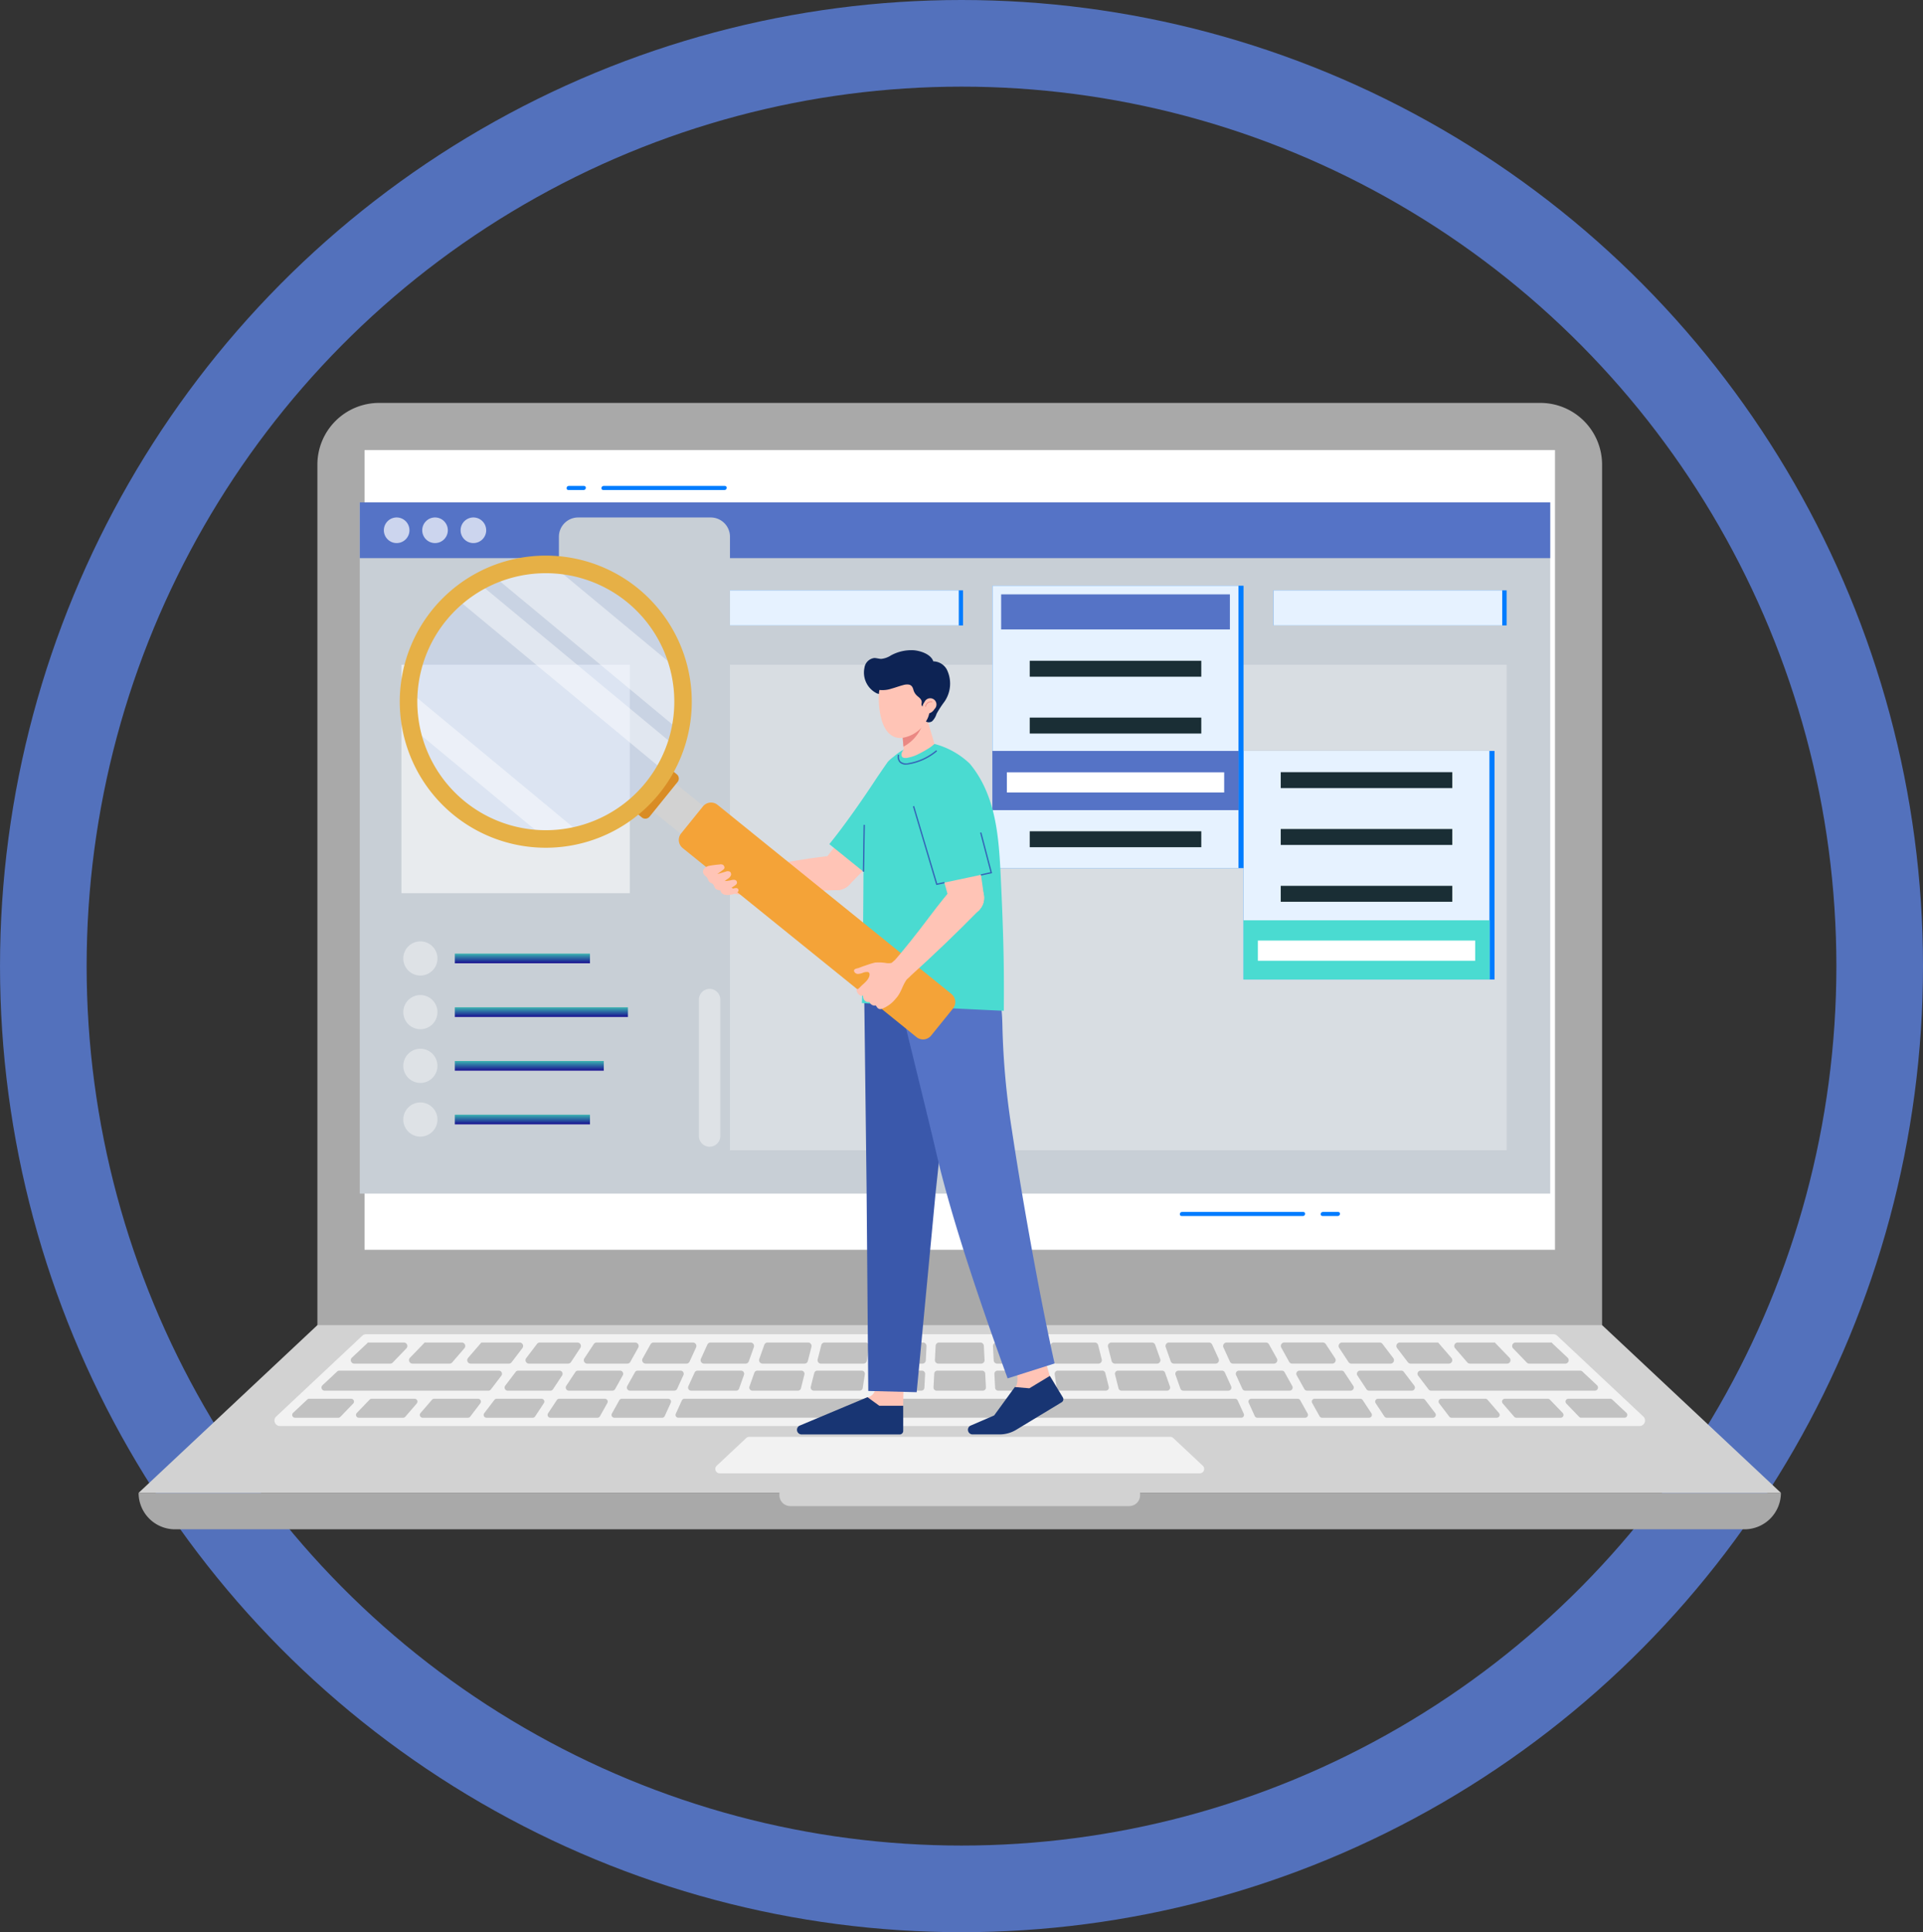 <svg xmlns="http://www.w3.org/2000/svg" xmlns:xlink="http://www.w3.org/1999/xlink" width="222" height="223" viewBox="0 0 222 223">
  <rect x="0" y="0" width="222" height="223" fill="#333333" stroke="none"/>
  <defs>
    <clipPath id="clip-path">
      <rect id="Rectángulo_365260" data-name="Rectángulo 365260" width="189.596" height="130" fill="none"/>
    </clipPath>
    <clipPath id="clip-path-3">
      <rect id="Rectángulo_365209" data-name="Rectángulo 365209" width="2.953" height="2.954" fill="none"/>
    </clipPath>
    <clipPath id="clip-path-6">
      <rect id="Rectángulo_365213" data-name="Rectángulo 365213" width="89.66" height="56.036" fill="none"/>
    </clipPath>
    <clipPath id="clip-path-7">
      <rect id="Rectángulo_365215" data-name="Rectángulo 365215" width="26.359" height="26.359" fill="none"/>
    </clipPath>
    <linearGradient id="linear-gradient" x1="0.5" x2="0.5" y2="1" gradientUnits="objectBoundingBox">
      <stop offset="0" stop-color="#3ab4b1"/>
      <stop offset="1" stop-color="#1a0f91"/>
    </linearGradient>
    <clipPath id="clip-path-9">
      <rect id="Rectángulo_365221" data-name="Rectángulo 365221" width="26.407" height="4.047" fill="none"/>
    </clipPath>
    <clipPath id="clip-path-11">
      <rect id="Rectángulo_365227" data-name="Rectángulo 365227" width="2.47" height="18.216" fill="none"/>
    </clipPath>
    <clipPath id="clip-path-12">
      <rect id="Rectángulo_365228" data-name="Rectángulo 365228" width="3.941" height="3.941" fill="none"/>
    </clipPath>
    <clipPath id="clip-path-16">
      <rect id="Rectángulo_365237" data-name="Rectángulo 365237" width="28.399" height="26.383" fill="none"/>
    </clipPath>
    <clipPath id="clip-path-17">
      <rect id="Rectángulo_365246" data-name="Rectángulo 365246" width="28.399" height="32.59" fill="none"/>
    </clipPath>
    <clipPath id="clip-path-18">
      <rect id="Rectángulo_365254" data-name="Rectángulo 365254" width="31.696" height="31.694" fill="none"/>
    </clipPath>
    <clipPath id="clip-path-19">
      <rect id="Rectángulo_365255" data-name="Rectángulo 365255" width="25.372" height="21.776" fill="none"/>
    </clipPath>
    <clipPath id="clip-path-20">
      <rect id="Rectángulo_365256" data-name="Rectángulo 365256" width="19.957" height="17.063" fill="none"/>
    </clipPath>
    <clipPath id="clip-path-21">
      <rect id="Rectángulo_365257" data-name="Rectángulo 365257" width="22.007" height="19.197" fill="none"/>
    </clipPath>
  </defs>
  <g id="Grupo_1033333" data-name="Grupo 1033333" transform="translate(-383 -2719.001)">
    <g id="Grupo_1031305" data-name="Grupo 1031305" transform="translate(392.518 2728.611)">
      <g id="Elipse_157" data-name="Elipse 157" transform="translate(0.483 0.39)" fill="none" stroke="#5371bc" stroke-linejoin="round" stroke-width="10">
        <ellipse cx="101" cy="101.5" rx="101" ry="101.5" stroke="none"/>
        <ellipse cx="101" cy="101.5" rx="106" ry="106.5" fill="none"/>
      </g>
    </g>
    <g id="Grupo_1031366" data-name="Grupo 1031366" transform="translate(399 2765.502)">
      <g id="Grupo_1031365" data-name="Grupo 1031365" clip-path="url(#clip-path)">
        <g id="Grupo_1031364" data-name="Grupo 1031364">
          <g id="Grupo_1031363" data-name="Grupo 1031363" clip-path="url(#clip-path)">
            <path id="Trazado_777870" data-name="Trazado 777870" d="M0,258.954a4.205,4.205,0,0,0,4.205,4.205H185.391a4.205,4.205,0,0,0,4.205-4.205Z" transform="translate(0 -133.159)" fill="#a9a9a9"/>
            <path id="Trazado_777871" data-name="Trazado 777871" d="M183.677,0H49.617A7.127,7.127,0,0,0,42.49,7.127V108.535H190.8V7.127A7.127,7.127,0,0,0,183.677,0" transform="translate(-21.849)" fill="#a9a9a9"/>
            <path id="Trazado_777872" data-name="Trazado 777872" d="M53.694,103.5V11.2h137.43v92.3Z" transform="translate(-27.61 -5.76)" fill="#fff"/>
            <path id="Trazado_777873" data-name="Trazado 777873" d="M189.6,238.458,168.955,219.1H20.641L0,238.458H73.981v.276a1.248,1.248,0,0,0,1.248,1.248h39.137a1.248,1.248,0,0,0,1.248-1.248v-.276Z" transform="translate(0 -112.663)" fill="#d2d2d2"/>
            <path id="Trazado_777874" data-name="Trazado 777874" d="M190.312,230.758l-9.942-9.326a.638.638,0,0,0-.436-.172H42.864a.637.637,0,0,0-.436.172l-9.942,9.326a.637.637,0,0,0,.436,1.1H189.875a.637.637,0,0,0,.436-1.1" transform="translate(-16.601 -113.776)" fill="#f2f2f2"/>
            <path id="Trazado_777875" data-name="Trazado 777875" d="M193.333,248.984l-3.406-3.195a.5.5,0,0,0-.345-.137H140.967a.5.5,0,0,0-.345.137l-3.406,3.195a.505.505,0,0,0,.346.874h55.425a.505.505,0,0,0,.346-.874" transform="translate(-70.477 -126.32)" fill="#f2f2f2"/>
            <path id="Trazado_777876" data-name="Trazado 777876" d="M192.493,236.784a.328.328,0,0,0-.3-.191H128.632a.328.328,0,0,0-.3.191l-.7,1.538a.327.327,0,0,0,.3.463H192.9a.327.327,0,0,0,.3-.463Z" transform="translate(-65.615 -121.661)" fill="#c1c1c1"/>
            <path id="Trazado_777877" data-name="Trazado 777877" d="M133.946,225.673h4.8a.4.4,0,0,0,.373-.263l.585-1.648a.4.4,0,0,0-.372-.528H134.7a.4.4,0,0,0-.36.231l-.752,1.648a.4.4,0,0,0,.359.56" transform="translate(-68.674 -114.791)" fill="#c1c1c1"/>
            <path id="Trazado_777878" data-name="Trazado 777878" d="M145.5,232.229h5.245a.363.363,0,0,0,.352-.274l.4-1.589a.363.363,0,0,0-.352-.453h-5.084a.363.363,0,0,0-.342.242l-.564,1.589a.364.364,0,0,0,.342.485" transform="translate(-74.633 -118.226)" fill="#c1c1c1"/>
            <path id="Trazado_777879" data-name="Trazado 777879" d="M131.338,230.126l-.726,1.589a.364.364,0,0,0,.331.515h5.185a.364.364,0,0,0,.343-.242l.564-1.589a.363.363,0,0,0-.343-.485h-5.023a.363.363,0,0,0-.331.212" transform="translate(-67.146 -118.226)" fill="#c1c1c1"/>
            <path id="Trazado_777880" data-name="Trazado 777880" d="M118.934,236.593h-5.355a.327.327,0,0,0-.286.168l-.859,1.538a.328.328,0,0,0,.286.488h5.512a.328.328,0,0,0,.3-.192l.7-1.537a.328.328,0,0,0-.3-.464" transform="translate(-57.794 -121.661)" fill="#c1c1c1"/>
            <path id="Trazado_777881" data-name="Trazado 777881" d="M121.838,232.016l.726-1.589a.364.364,0,0,0-.331-.515h-4.949a.363.363,0,0,0-.317.187l-.887,1.589a.364.364,0,0,0,.317.541h5.11a.364.364,0,0,0,.331-.213" transform="translate(-59.666 -118.226)" fill="#c1c1c1"/>
            <path id="Trazado_777882" data-name="Trazado 777882" d="M147.844,225.673H152.7a.4.4,0,0,0,.383-.3l.419-1.648a.4.4,0,0,0-.383-.493H148.43a.4.4,0,0,0-.373.263l-.585,1.648a.4.4,0,0,0,.373.528" transform="translate(-75.821 -114.791)" fill="#c1c1c1"/>
            <path id="Trazado_777883" data-name="Trazado 777883" d="M174.669,232.229h5.317a.363.363,0,0,0,.363-.345l.081-1.589a.363.363,0,0,0-.363-.382h-5.156a.364.364,0,0,0-.359.309l-.242,1.589a.364.364,0,0,0,.359.418" transform="translate(-89.631 -118.226)" fill="#c1c1c1"/>
            <path id="Trazado_777884" data-name="Trazado 777884" d="M175.69,225.673h4.933a.4.4,0,0,0,.395-.376l.084-1.648a.4.4,0,0,0-.395-.415h-4.765a.4.4,0,0,0-.391.336l-.251,1.648a.4.4,0,0,0,.391.455" transform="translate(-90.14 -114.791)" fill="#c1c1c1"/>
            <path id="Trazado_777885" data-name="Trazado 777885" d="M160.077,232.229h5.29a.364.364,0,0,0,.359-.309l.242-1.589a.364.364,0,0,0-.359-.418H160.48a.363.363,0,0,0-.352.274l-.4,1.589a.364.364,0,0,0,.352.453" transform="translate(-82.128 -118.226)" fill="#c1c1c1"/>
            <path id="Trazado_777886" data-name="Trazado 777886" d="M161.758,225.673h4.9a.4.4,0,0,0,.391-.336l.251-1.648a.4.4,0,0,0-.391-.455h-4.737a.4.4,0,0,0-.383.3l-.418,1.648a.4.4,0,0,0,.383.493" transform="translate(-82.976 -114.791)" fill="#c1c1c1"/>
            <path id="Trazado_777887" data-name="Trazado 777887" d="M103.809,236.593H98.538a.327.327,0,0,0-.273.147l-1.015,1.538a.328.328,0,0,0,.273.509h5.428a.328.328,0,0,0,.286-.168l.859-1.538a.328.328,0,0,0-.286-.487" transform="translate(-49.98 -121.661)" fill="#c1c1c1"/>
            <path id="Trazado_777888" data-name="Trazado 777888" d="M120.063,225.673h4.719a.4.4,0,0,0,.359-.231l.753-1.648a.4.4,0,0,0-.359-.56h-4.552a.4.4,0,0,0-.345.2l-.92,1.648a.4.4,0,0,0,.345.588" transform="translate(-61.535 -114.791)" fill="#c1c1c1"/>
            <path id="Trazado_777889" data-name="Trazado 777889" d="M106.193,225.673h4.628a.4.4,0,0,0,.345-.2l.92-1.648a.4.4,0,0,0-.345-.588h-4.46a.4.4,0,0,0-.33.178l-1.087,1.648a.4.4,0,0,0,.33.613" transform="translate(-54.403 -114.791)" fill="#c1c1c1"/>
            <path id="Trazado_777890" data-name="Trazado 777890" d="M50.812,225.673h4.16a.4.4,0,0,0,.285-.121l1.589-1.648a.4.4,0,0,0-.285-.67H52.328l.039.042-1.827,1.713a.4.4,0,0,0,.271.683" transform="translate(-25.925 -114.791)" fill="#c1c1c1"/>
            <path id="Trazado_777891" data-name="Trazado 777891" d="M78.486,225.673H82.9a.4.4,0,0,0,.315-.156l1.254-1.648a.4.4,0,0,0-.314-.635H79.725l-1.539,1.783a.4.4,0,0,0,.3.654" transform="translate(-40.155 -114.791)" fill="#c1c1c1"/>
            <path id="Trazado_777892" data-name="Trazado 777892" d="M64.645,225.673h4.29a.4.4,0,0,0,.3-.137l1.422-1.648a.4.4,0,0,0-.3-.654H66.02l.024.023L64.36,225a.4.4,0,0,0,.285.67" transform="translate(-33.038 -114.791)" fill="#c1c1c1"/>
            <path id="Trazado_777893" data-name="Trazado 777893" d="M102.913,229.913a.364.364,0,0,0-.3.163l-1.048,1.589a.364.364,0,0,0,.3.564h5.023a.364.364,0,0,0,.317-.186l.887-1.589a.364.364,0,0,0-.318-.541Z" transform="translate(-52.193 -118.226)" fill="#c1c1c1"/>
            <path id="Trazado_777894" data-name="Trazado 777894" d="M43.307,236.593H38.469a.326.326,0,0,0-.224.089l-1.639,1.537a.328.328,0,0,0,.224.567h4.994a.327.327,0,0,0,.236-.1l1.483-1.537a.328.328,0,0,0-.236-.555" transform="translate(-18.77 -121.661)" fill="#c1c1c1"/>
            <path id="Trazado_777895" data-name="Trazado 777895" d="M58.433,236.593H53.475a.329.329,0,0,0-.236.1l-1.483,1.538a.328.328,0,0,0,.236.555h5.114a.328.328,0,0,0,.248-.114l1.327-1.538a.328.328,0,0,0-.248-.542" transform="translate(-26.566 -121.661)" fill="#c1c1c1"/>
            <path id="Trazado_777896" data-name="Trazado 777896" d="M73.56,236.593H68.488a.326.326,0,0,0-.248.114l-1.327,1.537a.328.328,0,0,0,.248.542h5.227a.33.33,0,0,0,.261-.129l1.171-1.538a.328.328,0,0,0-.261-.526" transform="translate(-34.367 -121.661)" fill="#c1c1c1"/>
            <path id="Trazado_777897" data-name="Trazado 777897" d="M88.552,229.913a.364.364,0,0,0-.29.143l-1.21,1.589a.364.364,0,0,0,.29.584h4.924a.363.363,0,0,0,.3-.163l1.049-1.589a.364.364,0,0,0-.3-.564Z" transform="translate(-44.726 -118.226)" fill="#c1c1c1"/>
            <path id="Trazado_777898" data-name="Trazado 777898" d="M88.685,236.593H83.508a.328.328,0,0,0-.261.129l-1.171,1.537a.328.328,0,0,0,.261.527H87.67a.328.328,0,0,0,.273-.147l1.015-1.538a.328.328,0,0,0-.273-.508" transform="translate(-42.171 -121.661)" fill="#c1c1c1"/>
            <path id="Trazado_777899" data-name="Trazado 777899" d="M92.334,225.673h4.526a.4.4,0,0,0,.33-.178l1.087-1.648a.4.4,0,0,0-.33-.613H93.589a.4.4,0,0,0-.315.156l-1.255,1.648a.4.4,0,0,0,.315.635" transform="translate(-47.276 -114.791)" fill="#c1c1c1"/>
            <path id="Trazado_777900" data-name="Trazado 777900" d="M43.83,232.229h18.9a.364.364,0,0,0,.29-.143l1.21-1.588a.364.364,0,0,0-.29-.584H45.524a.362.362,0,0,0-.249.1L43.582,231.6a.363.363,0,0,0,.249.629" transform="translate(-22.351 -118.226)" fill="#c1c1c1"/>
            <path id="Trazado_777901" data-name="Trazado 777901" d="M189.64,225.673h4.942a.4.4,0,0,0,.395-.415l-.084-1.648a.4.4,0,0,0-.395-.376h-4.775a.4.4,0,0,0-.395.376l-.084,1.648a.4.4,0,0,0,.395.415" transform="translate(-97.314 -114.791)" fill="#c1c1c1"/>
            <path id="Trazado_777902" data-name="Trazado 777902" d="M189.279,232.229H194.6a.364.364,0,0,0,.363-.382l-.081-1.588a.363.363,0,0,0-.363-.345H189.36a.363.363,0,0,0-.363.345l-.081,1.588a.364.364,0,0,0,.363.382" transform="translate(-97.144 -118.226)" fill="#c1c1c1"/>
            <path id="Trazado_777903" data-name="Trazado 777903" d="M244.642,225.41a.4.4,0,0,0,.373.263h4.8a.4.4,0,0,0,.359-.56l-.752-1.648a.4.4,0,0,0-.359-.231h-4.629a.4.4,0,0,0-.373.528Z" transform="translate(-125.487 -114.792)" fill="#c1c1c1"/>
            <path id="Trazado_777904" data-name="Trazado 777904" d="M232.04,230.366l.4,1.589a.364.364,0,0,0,.353.274h5.245a.364.364,0,0,0,.342-.486l-.564-1.589a.364.364,0,0,0-.342-.242h-5.084a.364.364,0,0,0-.352.453" transform="translate(-119.314 -118.226)" fill="#c1c1c1"/>
            <path id="Trazado_777905" data-name="Trazado 777905" d="M246.4,230.4l.564,1.589a.363.363,0,0,0,.342.242h5.185a.363.363,0,0,0,.33-.514l-.725-1.589a.364.364,0,0,0-.331-.213h-5.024a.364.364,0,0,0-.342.485" transform="translate(-126.693 -118.226)" fill="#c1c1c1"/>
            <path id="Trazado_777906" data-name="Trazado 777906" d="M269.727,236.761a.328.328,0,0,0-.286-.168h-5.355a.328.328,0,0,0-.3.464l.7,1.538a.328.328,0,0,0,.3.191H270.3a.328.328,0,0,0,.286-.488Z" transform="translate(-135.629 -121.661)" fill="#c1c1c1"/>
            <path id="Trazado_777907" data-name="Trazado 777907" d="M267.265,231.688l-.887-1.589a.362.362,0,0,0-.317-.187h-4.95a.364.364,0,0,0-.331.515l.726,1.589a.364.364,0,0,0,.331.212h5.11a.363.363,0,0,0,.318-.541" transform="translate(-134.081 -118.226)" fill="#c1c1c1"/>
            <path id="Trazado_777908" data-name="Trazado 777908" d="M230.782,225.374a.4.4,0,0,0,.383.3h4.859a.4.4,0,0,0,.372-.528l-.585-1.648a.4.4,0,0,0-.373-.263h-4.691a.4.4,0,0,0-.383.493Z" transform="translate(-118.451 -114.791)" fill="#c1c1c1"/>
            <path id="Trazado_777909" data-name="Trazado 777909" d="M203.742,229.913a.364.364,0,0,0-.363.382l.081,1.589a.363.363,0,0,0,.363.345h5.317a.364.364,0,0,0,.359-.418l-.242-1.589a.364.364,0,0,0-.359-.309Z" transform="translate(-104.581 -118.226)" fill="#c1c1c1"/>
            <path id="Trazado_777910" data-name="Trazado 777910" d="M203.522,225.673h4.933a.4.4,0,0,0,.391-.455l-.251-1.648a.4.4,0,0,0-.391-.336h-4.766a.4.4,0,0,0-.395.415l.084,1.648a.4.4,0,0,0,.395.376" transform="translate(-104.409 -114.791)" fill="#c1c1c1"/>
            <path id="Trazado_777911" data-name="Trazado 777911" d="M217.7,230.331l.242,1.589a.364.364,0,0,0,.359.309h5.29a.364.364,0,0,0,.352-.453l-.4-1.589a.363.363,0,0,0-.353-.274h-5.128a.364.364,0,0,0-.359.418" transform="translate(-111.943 -118.226)" fill="#c1c1c1"/>
            <path id="Trazado_777912" data-name="Trazado 777912" d="M217.335,225.673h4.9a.4.4,0,0,0,.383-.493l-.418-1.648a.4.4,0,0,0-.383-.3h-4.737a.4.4,0,0,0-.391.455l.251,1.648a.4.4,0,0,0,.391.336" transform="translate(-111.426 -114.791)" fill="#c1c1c1"/>
            <path id="Trazado_777913" data-name="Trazado 777913" d="M284.678,236.74a.328.328,0,0,0-.273-.147h-5.271a.328.328,0,0,0-.286.487l.858,1.538a.328.328,0,0,0,.286.168h5.428a.328.328,0,0,0,.273-.509Z" transform="translate(-143.367 -121.661)" fill="#c1c1c1"/>
            <path id="Trazado_777914" data-name="Trazado 777914" d="M258.521,225.441a.4.4,0,0,0,.359.231H263.6a.4.4,0,0,0,.345-.588l-.92-1.648a.4.4,0,0,0-.345-.2h-4.552a.4.4,0,0,0-.359.56Z" transform="translate(-132.531 -114.791)" fill="#c1c1c1"/>
            <path id="Trazado_777915" data-name="Trazado 777915" d="M272.414,225.47a.4.4,0,0,0,.345.2h4.628a.4.4,0,0,0,.33-.613l-1.087-1.648a.4.4,0,0,0-.33-.178h-4.46a.4.4,0,0,0-.345.588Z" transform="translate(-139.582 -114.791)" fill="#c1c1c1"/>
            <path id="Trazado_777916" data-name="Trazado 777916" d="M328.11,225.552a.4.4,0,0,0,.285.121h4.16a.4.4,0,0,0,.271-.683L331,223.276l.039-.042h-4.233a.4.4,0,0,0-.285.67Z" transform="translate(-167.846 -114.791)" fill="#c1c1c1"/>
            <path id="Trazado_777917" data-name="Trazado 777917" d="M300.242,225.517a.4.4,0,0,0,.315.156h4.412a.4.4,0,0,0,.3-.654l-1.539-1.783H299.3a.4.4,0,0,0-.315.635Z" transform="translate(-153.704 -114.791)" fill="#c1c1c1"/>
            <path id="Trazado_777918" data-name="Trazado 777918" d="M314.172,225.536a.4.4,0,0,0,.3.137h4.29a.4.4,0,0,0,.285-.67l-1.684-1.745.024-.023H313.05a.4.4,0,0,0-.3.654Z" transform="translate(-160.773 -114.791)" fill="#c1c1c1"/>
            <path id="Trazado_777919" data-name="Trazado 777919" d="M280.352,229.913h-4.861a.364.364,0,0,0-.318.541l.887,1.589a.364.364,0,0,0,.317.186H281.4a.364.364,0,0,0,.3-.564l-1.048-1.589a.364.364,0,0,0-.3-.163" transform="translate(-141.476 -118.226)" fill="#c1c1c1"/>
            <path id="Trazado_777920" data-name="Trazado 777920" d="M346.135,238.219l-1.639-1.537a.326.326,0,0,0-.224-.089h-4.838a.328.328,0,0,0-.236.555l1.483,1.537a.329.329,0,0,0,.236.1h4.994a.328.328,0,0,0,.224-.567" transform="translate(-174.375 -121.661)" fill="#c1c1c1"/>
            <path id="Trazado_777921" data-name="Trazado 777921" d="M329.539,236.693a.327.327,0,0,0-.236-.1h-4.958a.328.328,0,0,0-.248.542l1.327,1.537a.326.326,0,0,0,.248.114h5.114a.328.328,0,0,0,.236-.555Z" transform="translate(-166.616 -121.661)" fill="#c1c1c1"/>
            <path id="Trazado_777922" data-name="Trazado 777922" d="M314.585,236.707a.328.328,0,0,0-.248-.114h-5.071a.328.328,0,0,0-.261.526l1.171,1.538a.329.329,0,0,0,.261.129h5.227a.328.328,0,0,0,.248-.542Z" transform="translate(-158.862 -121.661)" fill="#c1c1c1"/>
            <path id="Trazado_777923" data-name="Trazado 777923" d="M294.647,229.913h-4.763a.364.364,0,0,0-.3.564l1.049,1.589a.363.363,0,0,0,.3.163h4.924a.364.364,0,0,0,.29-.584l-1.21-1.589a.362.362,0,0,0-.289-.143" transform="translate(-148.877 -118.226)" fill="#c1c1c1"/>
            <path id="Trazado_777924" data-name="Trazado 777924" d="M299.631,236.722a.327.327,0,0,0-.261-.129h-5.176a.328.328,0,0,0-.273.508l1.015,1.538a.328.328,0,0,0,.274.147h5.333a.328.328,0,0,0,.26-.527Z" transform="translate(-151.112 -121.661)" fill="#c1c1c1"/>
            <path id="Trazado_777925" data-name="Trazado 777925" d="M286.322,225.495a.4.4,0,0,0,.33.178h4.526a.4.4,0,0,0,.314-.635l-1.255-1.648a.4.4,0,0,0-.314-.156h-4.358a.4.4,0,0,0-.33.613Z" transform="translate(-146.64 -114.791)" fill="#c1c1c1"/>
            <path id="Trazado_777926" data-name="Trazado 777926" d="M315.982,229.913H304.29a.364.364,0,0,0-.289.584l1.21,1.588a.363.363,0,0,0,.289.143h18.9a.364.364,0,0,0,.249-.629l-1.693-1.588a.362.362,0,0,0-.249-.1h-6.727Z" transform="translate(-156.285 -118.226)" fill="#c1c1c1"/>
            <rect id="Rectángulo_365208" data-name="Rectángulo 365208" width="137.43" height="79.777" transform="translate(25.534 11.482)" fill="#c8cfd6"/>
            <path id="Trazado_777927" data-name="Trazado 777927" d="M52.562,23.636V30.07H75.551V27.6a2.223,2.223,0,0,1,2.223-2.223h15.3A2.223,2.223,0,0,1,95.3,27.6V30.07h94.69V23.636Z" transform="translate(-27.028 -12.154)" fill="#5573c6"/>
            <g id="Grupo_1031308" data-name="Grupo 1031308" transform="translate(28.315 13.222)" opacity="0.7">
              <g id="Grupo_1031307" data-name="Grupo 1031307">
                <g id="Grupo_1031306" data-name="Grupo 1031306" clip-path="url(#clip-path-3)">
                  <path id="Trazado_777928" data-name="Trazado 777928" d="M61.24,28.695a1.477,1.477,0,1,1-1.477-1.477,1.477,1.477,0,0,1,1.477,1.477" transform="translate(-58.286 -27.218)" fill="#fff"/>
                </g>
              </g>
            </g>
            <g id="Grupo_1031311" data-name="Grupo 1031311" transform="translate(32.745 13.222)" opacity="0.7">
              <g id="Grupo_1031310" data-name="Grupo 1031310">
                <g id="Grupo_1031309" data-name="Grupo 1031309" clip-path="url(#clip-path-3)">
                  <path id="Trazado_777929" data-name="Trazado 777929" d="M70.36,28.695a1.477,1.477,0,1,1-1.477-1.477,1.477,1.477,0,0,1,1.477,1.477" transform="translate(-67.406 -27.218)" fill="#fff"/>
                </g>
              </g>
            </g>
            <g id="Grupo_1031314" data-name="Grupo 1031314" transform="translate(37.175 13.222)" opacity="0.7">
              <g id="Grupo_1031313" data-name="Grupo 1031313">
                <g id="Grupo_1031312" data-name="Grupo 1031312" clip-path="url(#clip-path-3)">
                  <path id="Trazado_777930" data-name="Trazado 777930" d="M79.479,28.695A1.477,1.477,0,1,1,78,27.218a1.477,1.477,0,0,1,1.477,1.477" transform="translate(-76.525 -27.218)" fill="#fff"/>
                </g>
              </g>
            </g>
            <g id="Grupo_1031317" data-name="Grupo 1031317" transform="translate(68.269 30.218)" opacity="0.3">
              <g id="Grupo_1031316" data-name="Grupo 1031316">
                <g id="Grupo_1031315" data-name="Grupo 1031315" clip-path="url(#clip-path-6)">
                  <rect id="Rectángulo_365212" data-name="Rectángulo 365212" width="89.66" height="56.036" fill="#fff"/>
                </g>
              </g>
            </g>
            <g id="Grupo_1031320" data-name="Grupo 1031320" transform="translate(30.346 30.218)" opacity="0.3">
              <g id="Grupo_1031319" data-name="Grupo 1031319">
                <g id="Grupo_1031318" data-name="Grupo 1031318" clip-path="url(#clip-path-7)">
                  <rect id="Rectángulo_365214" data-name="Rectángulo 365214" width="26.359" height="26.359" transform="translate(0)" fill="#fff"/>
                </g>
              </g>
            </g>
            <g id="Grupo_1031323" data-name="Grupo 1031323" transform="translate(30.346 30.218)" opacity="0.4">
              <g id="Grupo_1031322" data-name="Grupo 1031322">
                <g id="Grupo_1031321" data-name="Grupo 1031321" clip-path="url(#clip-path-7)">
                  <rect id="Rectángulo_365216" data-name="Rectángulo 365216" width="26.359" height="26.359" transform="translate(0)" fill="#fff"/>
                </g>
              </g>
            </g>
            <rect id="Rectángulo_365218" data-name="Rectángulo 365218" width="15.601" height="1.113" transform="translate(36.507 63.559)" fill="url(#linear-gradient)"/>
            <rect id="Rectángulo_365219" data-name="Rectángulo 365219" width="26.407" height="4.047" transform="translate(131.018 21.635)" fill="#007cff"/>
            <g id="Grupo_1031326" data-name="Grupo 1031326" transform="translate(131.018 21.635)" opacity="0.9">
              <g id="Grupo_1031325" data-name="Grupo 1031325">
                <g id="Grupo_1031324" data-name="Grupo 1031324" clip-path="url(#clip-path-9)">
                  <rect id="Rectángulo_365220" data-name="Rectángulo 365220" width="26.407" height="4.047" fill="#fff"/>
                </g>
              </g>
            </g>
            <rect id="Rectángulo_365222" data-name="Rectángulo 365222" width="0.504" height="4.047" transform="translate(157.425 21.635)" fill="#007cff"/>
            <rect id="Rectángulo_365223" data-name="Rectángulo 365223" width="0.504" height="4.047" transform="translate(94.675 21.635)" fill="#007cff"/>
            <rect id="Rectángulo_365224" data-name="Rectángulo 365224" width="26.407" height="4.047" transform="translate(68.269 21.635)" fill="#007cff"/>
            <g id="Grupo_1031329" data-name="Grupo 1031329" transform="translate(68.269 21.635)" opacity="0.9">
              <g id="Grupo_1031328" data-name="Grupo 1031328">
                <g id="Grupo_1031327" data-name="Grupo 1031327" clip-path="url(#clip-path-9)">
                  <rect id="Rectángulo_365225" data-name="Rectángulo 365225" width="26.407" height="4.047" fill="#fff"/>
                </g>
              </g>
            </g>
            <g id="Grupo_1031332" data-name="Grupo 1031332" transform="translate(64.691 67.631)" opacity="0.4">
              <g id="Grupo_1031331" data-name="Grupo 1031331">
                <g id="Grupo_1031330" data-name="Grupo 1031330" clip-path="url(#clip-path-11)">
                  <path id="Trazado_777931" data-name="Trazado 777931" d="M134.4,157.437h0a1.235,1.235,0,0,1-1.235-1.235V140.456a1.235,1.235,0,0,1,2.47,0V156.2a1.235,1.235,0,0,1-1.235,1.235" transform="translate(-133.17 -139.221)" fill="#fff"/>
                </g>
              </g>
            </g>
            <g id="Grupo_1031335" data-name="Grupo 1031335" transform="translate(30.56 62.145)" opacity="0.4">
              <g id="Grupo_1031334" data-name="Grupo 1031334">
                <g id="Grupo_1031333" data-name="Grupo 1031333" clip-path="url(#clip-path-12)">
                  <path id="Trazado_777932" data-name="Trazado 777932" d="M66.85,129.9a1.971,1.971,0,1,1-1.971-1.971A1.971,1.971,0,0,1,66.85,129.9" transform="translate(-62.909 -127.928)" fill="#fff"/>
                </g>
              </g>
            </g>
            <rect id="Rectángulo_365229" data-name="Rectángulo 365229" width="19.984" height="1.113" transform="translate(36.507 69.756)" fill="url(#linear-gradient)"/>
            <g id="Grupo_1031338" data-name="Grupo 1031338" transform="translate(30.56 68.342)" opacity="0.4">
              <g id="Grupo_1031337" data-name="Grupo 1031337">
                <g id="Grupo_1031336" data-name="Grupo 1031336" clip-path="url(#clip-path-12)">
                  <path id="Trazado_777933" data-name="Trazado 777933" d="M66.85,142.656a1.971,1.971,0,1,1-1.971-1.971,1.971,1.971,0,0,1,1.971,1.971" transform="translate(-62.909 -140.686)" fill="#fff"/>
                </g>
              </g>
            </g>
            <rect id="Rectángulo_365231" data-name="Rectángulo 365231" width="17.195" height="1.113" transform="translate(36.507 75.953)" fill="url(#linear-gradient)"/>
            <g id="Grupo_1031341" data-name="Grupo 1031341" transform="translate(30.56 74.539)" opacity="0.4">
              <g id="Grupo_1031340" data-name="Grupo 1031340">
                <g id="Grupo_1031339" data-name="Grupo 1031339" clip-path="url(#clip-path-12)">
                  <path id="Trazado_777934" data-name="Trazado 777934" d="M66.85,155.413a1.971,1.971,0,1,1-1.971-1.971,1.971,1.971,0,0,1,1.971,1.971" transform="translate(-62.909 -153.442)" fill="#fff"/>
                </g>
              </g>
            </g>
            <rect id="Rectángulo_365233" data-name="Rectángulo 365233" width="15.601" height="1.113" transform="translate(36.507 82.15)" fill="url(#linear-gradient)"/>
            <g id="Grupo_1031344" data-name="Grupo 1031344" transform="translate(30.56 80.737)" opacity="0.4">
              <g id="Grupo_1031343" data-name="Grupo 1031343">
                <g id="Grupo_1031342" data-name="Grupo 1031342" clip-path="url(#clip-path-12)">
                  <path id="Trazado_777935" data-name="Trazado 777935" d="M66.85,168.171a1.971,1.971,0,1,1-1.971-1.971,1.971,1.971,0,0,1,1.971,1.971" transform="translate(-62.909 -166.2)" fill="#fff"/>
                </g>
              </g>
            </g>
            <path id="Trazado_777936" data-name="Trazado 777936" d="M247.653,192.681H261.66c.3,0,.344-.471.041-.471H247.694c-.3,0-.345.471-.041.471" transform="translate(-127.241 -98.838)" fill="#007cff"/>
            <path id="Trazado_777937" data-name="Trazado 777937" d="M281.129,192.681H282.9c.3,0,.345-.471.041-.471H281.17c-.3,0-.345.471-.041.471" transform="translate(-144.455 -98.838)" fill="#007cff"/>
            <path id="Trazado_777938" data-name="Trazado 777938" d="M124.247,19.724H110.24c-.3,0-.344.471-.041.471h14.007c.3,0,.345-.471.041-.471" transform="translate(-56.56 -10.142)" fill="#007cff"/>
            <path id="Trazado_777939" data-name="Trazado 777939" d="M103.726,19.724h-1.769c-.3,0-.345.471-.041.471h1.769c.3,0,.345-.471.041-.471" transform="translate(-52.3 -10.142)" fill="#007cff"/>
            <rect id="Rectángulo_365235" data-name="Rectángulo 365235" width="28.399" height="26.383" transform="translate(127.558 40.165)" fill="#007cff"/>
            <g id="Grupo_1031347" data-name="Grupo 1031347" transform="translate(127.558 40.165)" opacity="0.9">
              <g id="Grupo_1031346" data-name="Grupo 1031346">
                <g id="Grupo_1031345" data-name="Grupo 1031345" clip-path="url(#clip-path-16)">
                  <rect id="Rectángulo_365236" data-name="Rectángulo 365236" width="28.399" height="26.383" fill="#fff"/>
                </g>
              </g>
            </g>
            <rect id="Rectángulo_365238" data-name="Rectángulo 365238" width="0.578" height="26.383" transform="translate(155.957 40.165)" fill="#007cff"/>
            <rect id="Rectángulo_365239" data-name="Rectángulo 365239" width="28.417" height="6.834" transform="translate(127.549 59.714)" fill="#4adbd1"/>
            <rect id="Rectángulo_365240" data-name="Rectángulo 365240" width="19.805" height="1.84" transform="translate(131.855 42.617)" fill="#1a2e35"/>
            <rect id="Rectángulo_365241" data-name="Rectángulo 365241" width="19.805" height="1.84" transform="translate(131.855 49.177)" fill="#1a2e35"/>
            <rect id="Rectángulo_365242" data-name="Rectángulo 365242" width="19.805" height="1.84" transform="translate(131.855 55.736)" fill="#1a2e35"/>
            <rect id="Rectángulo_365243" data-name="Rectángulo 365243" width="25.087" height="2.331" transform="translate(129.214 62.051)" fill="#fff"/>
            <rect id="Rectángulo_365244" data-name="Rectángulo 365244" width="28.399" height="32.59" transform="translate(98.58 21.1)" fill="#007cff"/>
            <g id="Grupo_1031350" data-name="Grupo 1031350" transform="translate(98.581 21.1)" opacity="0.9">
              <g id="Grupo_1031349" data-name="Grupo 1031349">
                <g id="Grupo_1031348" data-name="Grupo 1031348" clip-path="url(#clip-path-17)">
                  <rect id="Rectángulo_365245" data-name="Rectángulo 365245" width="28.399" height="32.59" transform="translate(0 0)" fill="#fff"/>
                </g>
              </g>
            </g>
            <rect id="Rectángulo_365247" data-name="Rectángulo 365247" width="0.578" height="32.59" transform="translate(126.979 21.1)" fill="#007cff"/>
            <rect id="Rectángulo_365248" data-name="Rectángulo 365248" width="26.407" height="4.047" transform="translate(99.577 22.096)" fill="#5573c6"/>
            <rect id="Rectángulo_365249" data-name="Rectángulo 365249" width="28.417" height="6.834" transform="translate(98.563 40.166)" fill="#5573c6"/>
            <rect id="Rectángulo_365250" data-name="Rectángulo 365250" width="19.805" height="1.84" transform="translate(102.877 29.759)" fill="#1a2e35"/>
            <rect id="Rectángulo_365251" data-name="Rectángulo 365251" width="19.805" height="1.84" transform="translate(102.877 36.319)" fill="#1a2e35"/>
            <rect id="Rectángulo_365252" data-name="Rectángulo 365252" width="25.087" height="2.331" transform="translate(100.237 42.633)" fill="#fff"/>
            <rect id="Rectángulo_365253" data-name="Rectángulo 365253" width="19.805" height="1.84" transform="translate(102.877 49.438)" fill="#1a2e35"/>
            <path id="Trazado_777940" data-name="Trazado 777940" d="M142.8,111.529l-.17-2.554c1.545-.1,4.466-.518,6.7-.889,1.9-.315,3.581-.527,4.518-.589l.267,4.009q-5.644.187-11.292.023Z" transform="translate(-73.343 -55.277)" fill="#ffc4b6"/>
            <path id="Trazado_777941" data-name="Trazado 777941" d="M163.644,107.5a2.009,2.009,0,1,0,2.138,1.871,2.009,2.009,0,0,0-2.138-1.871" transform="translate(-83.185 -55.275)" fill="#ffc4b6"/>
            <path id="Trazado_777942" data-name="Trazado 777942" d="M141.273,110.542a1.28,1.28,0,1,0,1.362,1.192,1.28,1.28,0,0,0-1.362-1.192" transform="translate(-72.03 -56.841)" fill="#ffc4b6"/>
            <path id="Trazado_777943" data-name="Trazado 777943" d="M140.854,111.67a1.28,1.28,0,1,0,1.721.561,1.28,1.28,0,0,0-1.721-.561" transform="translate(-72.07 -57.351)" fill="#ffc4b6"/>
            <path id="Trazado_777944" data-name="Trazado 777944" d="M137.476,111.531h-.03c-.068.005-.144,0-.212.006h-.016a1.407,1.407,0,0,0-.174.008,2.288,2.288,0,0,0-.327.039c-.191.038-.375-.2-.552-.121l-2.277-1.784-.281-1.435V108.2a.265.265,0,0,0-.04-.13.376.376,0,0,0-.08-.079v-.008a1.458,1.458,0,0,0-.438-.207,1.794,1.794,0,0,1-.552-.2.509.509,0,0,1-.244-.495.241.241,0,0,1,.12-.162c.154-.077.421.078.571.115.127.035.262.064.39.1l.2.054a.067.067,0,0,0,.037.009c.135.043.27.079.4.123a9.153,9.153,0,0,1,.882.287,5.578,5.578,0,0,1,1.1.856,2.257,2.257,0,0,0,1.3.524h.023l.006.031Z" transform="translate(-68.004 -54.968)" fill="#ffc4b6"/>
            <path id="Trazado_777945" data-name="Trazado 777945" d="M171.472,228.146l-.1,2.887a1.1,1.1,0,0,1-.676.98l-2.142.9a1.111,1.111,0,0,0,.429,2.135h5.6v-1.987l.122-4.915Z" transform="translate(-86.324 -117.317)" fill="#ffc4b6"/>
            <path id="Trazado_777946" data-name="Trazado 777946" d="M156.79,239.493l7.815-3.277,1.363.994h2.761v2.9a.409.409,0,0,1-.409.409H157a.535.535,0,0,1-.212-1.026" transform="translate(-80.458 -121.467)" fill="#183573"/>
            <path id="Trazado_777947" data-name="Trazado 777947" d="M180.689,158.965l.713-6.651q.573-5.351,1.147-10.7c.2-1.884.728-5.649-.393-7.335a5.512,5.512,0,0,0-4.3-2.337c-2.882-.15-5.3,1.787-5.41,4.326l.272,22.285c0,.015,0,.029,0,.044l.194,23.276,5.589.144,2.182-22.993c0-.009,0-.018,0-.028s0-.018,0-.028" transform="translate(-88.675 -67.842)" fill="#3a58ab"/>
            <path id="Trazado_777948" data-name="Trazado 777948" d="M206.263,222.919s1.161,3.515.638,4.537l-1.368,1.878a1.111,1.111,0,0,0,1.473,1.6l4.789-2.9-1.028-1.7-1.315-4.58Z" transform="translate(-105.575 -114.033)" fill="#ffc4b6"/>
            <path id="Trazado_777949" data-name="Trazado 777949" d="M193.23,180.187l5.423-1.719c-1.313-5.842-3.391-16.781-4.942-27.023a89.088,89.088,0,0,1-1.08-11.883c-.062-3.651-.7-7.56-5.037-8.031a7.79,7.79,0,0,0-5.934,1.549c-1.424,1.292-.984,2.911-.639,4.549.4,1.914.895,3.813,1.357,5.714.9,3.706,1.824,7.406,2.689,11.12,1.812,7.783,5.422,18.2,8.164,25.725" transform="translate(-92.907 -67.606)" fill="#5573c6"/>
            <path id="Trazado_777950" data-name="Trazado 777950" d="M197.42,236.9l2.7-1.166,2.388-3.277,1.679.145,2.363-1.43,1.5,2.482a.408.408,0,0,1-.138.562l-5.247,3.174a3.7,3.7,0,0,1-1.913.534h-3.123a.535.535,0,0,1-.212-1.026" transform="translate(-101.351 -118.876)" fill="#183573"/>
            <path id="Trazado_777951" data-name="Trazado 777951" d="M177.651,85.165a2.824,2.824,0,0,0,.361,3.862c.04.035.081.069.123.1a2.825,2.825,0,1,0-.485-3.965" transform="translate(-91.043 -43.236)" fill="#ffc4b6"/>
            <path id="Trazado_777952" data-name="Trazado 777952" d="M162.174,108.241a2.016,2.016,0,1,0,2.831-.346,2.017,2.017,0,0,0-2.831.346" transform="translate(-83.173 -55.262)" fill="#ffc4b6"/>
            <path id="Trazado_777953" data-name="Trazado 777953" d="M174.683,89.792h0a101.377,101.377,0,0,1-8.838,10.016l-.04.039-3.177-2.485a101.319,101.319,0,0,0,7.577-11l.029-.049Z" transform="translate(-83.626 -44.383)" fill="#ffc4b6"/>
            <path id="Trazado_777954" data-name="Trazado 777954" d="M170.88,84.213a3.086,3.086,0,0,1,4.342-.318,3.229,3.229,0,0,1,1.211,3.35,16.948,16.948,0,0,1-1.207,2q-.995,1.533-2.05,3.035c-.986,1.4-2.854,4.189-3.937,5.514l-5.09-4.111c1.76-2.156,3.978-5.349,5.5-7.681Z" transform="translate(-84.409 -42.761)" fill="#4adbd1"/>
            <path id="Trazado_777955" data-name="Trazado 777955" d="M188.246,105.89c-.054-3.147-.182-6.293-.333-9.436-.219-4.569-.507-9.463-3.578-13.158a9.335,9.335,0,0,0-4.079-2.281l-3.55.664c-2.5,1.24-4.782,5.79-4.651,9.718.055,1.653-.089,19.529-.187,19.521,5.433.407,16.394.9,16.394.9s.034-3.035-.016-5.924" transform="translate(-88.378 -41.659)" fill="#4adbd1"/>
            <path id="Trazado_777956" data-name="Trazado 777956" d="M184.3,90.142a2.824,2.824,0,0,0,3.305,2.031c.052-.011.1-.023.156-.037a2.824,2.824,0,1,0-3.461-1.994" transform="translate(-94.723 -44.523)" fill="#ffc4b6"/>
            <path id="Trazado_777957" data-name="Trazado 777957" d="M192.71,115.966a2.016,2.016,0,1,0,1.423-2.471,2.016,2.016,0,0,0-1.423,2.471" transform="translate(-99.06 -58.326)" fill="#ffc4b6"/>
            <path id="Trazado_777958" data-name="Trazado 777958" d="M189.861,90.889h0a90.661,90.661,0,0,1,2.5,12.385l.007.055-3.895,1.048a90.769,90.769,0,0,0-4.048-11.969l-.022-.052Z" transform="translate(-94.825 -46.737)" fill="#ffc4b6"/>
            <path id="Trazado_777959" data-name="Trazado 777959" d="M183.444,90.1a3.1,3.1,0,0,1,2.368-3.667,3.246,3.246,0,0,1,3.419,1.041,3.412,3.412,0,0,1,.481.933q.63,1.716,1.2,3.462c.527,1.628,1.4,5.067,1.811,6.729l-6.3,1.334c-.667-2.7-1.732-6.389-2.682-9.007Z" transform="translate(-94.283 -44.383)" fill="#4adbd1"/>
            <g id="Grupo_1031353" data-name="Grupo 1031353" transform="translate(31.164 18.635)" opacity="0.4">
              <g id="Grupo_1031352" data-name="Grupo 1031352">
                <g id="Grupo_1031351" data-name="Grupo 1031351" clip-path="url(#clip-path-18)">
                  <path id="Trazado_777960" data-name="Trazado 777960" d="M94.652,48.183q.2.482.366.982a14.47,14.47,0,0,1,.414,1.47,15.506,15.506,0,0,1,.049,6.922c-.019.118-.049.233-.075.354a13.087,13.087,0,0,1-.431,1.454,14.73,14.73,0,0,1-1.3,2.848,15.964,15.964,0,0,1-1.043,1.56c-.209.283-.434.549-.659.816A15.821,15.821,0,0,1,84.11,69.5a15.374,15.374,0,0,1-4.076.555A15.874,15.874,0,0,1,64.418,57.1a16.027,16.027,0,0,1,.178-6.6,15.815,15.815,0,0,1,7.565-10.064,17.223,17.223,0,0,1,1.681-.833,15.736,15.736,0,0,1,6.814-1.229l.223.011c.345.02.693.048,1.044.1a13.705,13.705,0,0,1,1.784.316,15.82,15.82,0,0,1,10.946,9.382" transform="translate(-64.153 -38.36)" fill="#cad9f7"/>
                </g>
              </g>
            </g>
            <g id="Grupo_1031356" data-name="Grupo 1031356" transform="translate(36.614 20.711)" opacity="0.45">
              <g id="Grupo_1031355" data-name="Grupo 1031355">
                <g id="Grupo_1031354" data-name="Grupo 1031354" clip-path="url(#clip-path-19)">
                  <path id="Trazado_777961" data-name="Trazado 777961" d="M100.744,61.563a14.731,14.731,0,0,1-1.3,2.848L75.372,44.446a15.856,15.856,0,0,1,2.557-1.811Z" transform="translate(-75.372 -42.635)" fill="#fff"/>
                </g>
              </g>
            </g>
            <g id="Grupo_1031359" data-name="Grupo 1031359" transform="translate(31.164 33.265)" opacity="0.45">
              <g id="Grupo_1031358" data-name="Grupo 1031358">
                <g id="Grupo_1031357" data-name="Grupo 1031357" clip-path="url(#clip-path-20)">
                  <path id="Trazado_777962" data-name="Trazado 777962" d="M84.11,84.986a15.335,15.335,0,0,1-4.076.555L64.418,72.591a15.488,15.488,0,0,1-.213-4.113Z" transform="translate(-64.153 -68.478)" fill="#fff"/>
                </g>
              </g>
            </g>
            <g id="Grupo_1031362" data-name="Grupo 1031362" transform="translate(40.853 18.635)" opacity="0.45">
              <g id="Grupo_1031361" data-name="Grupo 1031361">
                <g id="Grupo_1031360" data-name="Grupo 1031360" clip-path="url(#clip-path-21)">
                  <path id="Trazado_777963" data-name="Trazado 777963" d="M105.689,50.634a15.5,15.5,0,0,1,.049,6.922L84.1,39.6a15.736,15.736,0,0,1,6.814-1.229Z" transform="translate(-84.098 -38.36)" fill="#fff"/>
                </g>
              </g>
            </g>
            <rect id="Rectángulo_365258" data-name="Rectángulo 365258" width="4.132" height="42.334" transform="translate(58.036 46.049) rotate(-51.046)" fill="#d2d2d2"/>
            <path id="Trazado_777964" data-name="Trazado 777964" d="M131.167,95.393l-2.518,3.116a1.2,1.2,0,0,0,.179,1.69l26.993,21.82a1.2,1.2,0,0,0,1.69-.179l2.518-3.115a1.2,1.2,0,0,0-.179-1.69l-26.993-21.82a1.2,1.2,0,0,0-1.69.179" transform="translate(-66.017 -48.824)" fill="#f4a338"/>
            <path id="Trazado_777965" data-name="Trazado 777965" d="M117.352,90.823l.984.8a.633.633,0,0,0,.889-.094l3.234-4a.632.632,0,0,0-.094-.889l-.984-.8Z" transform="translate(-60.235 -43.779)" fill="#d98c25"/>
            <path id="Trazado_777966" data-name="Trazado 777966" d="M92.046,63.742a16.858,16.858,0,1,1-2.512-23.708,16.876,16.876,0,0,1,2.512,23.708M67.4,43.819a14.834,14.834,0,1,0,20.862-2.211A14.85,14.85,0,0,0,67.4,43.819" transform="translate(-31.926 -18.663)" fill="#e6b046"/>
            <path id="Trazado_777967" data-name="Trazado 777967" d="M178.686,132.672a1.265,1.265,0,1,0,1.732-.447,1.265,1.265,0,0,0-1.732.447" transform="translate(-91.794 -67.902)" fill="#ffc4b6"/>
            <path id="Trazado_777968" data-name="Trazado 777968" d="M174.55,132.743c-.168.162-.252.192-.727.177a5.4,5.4,0,0,0-1.379-.069,8.344,8.344,0,0,0-.875.261l-.4.135-.034.011c-.193.064-.379.143-.569.213-.143.05-.442.079-.526.223a.239.239,0,0,0,0,.2.488.488,0,0,0,.477.265,1.9,1.9,0,0,0,.561-.144,1.306,1.306,0,0,1,.473-.077.267.267,0,0,1,.218.1.222.222,0,0,1,.039.107c.054.461-.393.9-.7,1.174-.117.1-.236.208-.342.322a1.512,1.512,0,0,1-.332.288c-.007,0-.015.008-.037,0l-.062-.057a.5.5,0,0,0,.049.412.763.763,0,0,0,.277.317.549.549,0,0,0,.41.073.668.668,0,0,0,.193.567.64.64,0,0,0,.267.16,1.131,1.131,0,0,0,.29.013.591.591,0,0,0,.7.38c.011,0,.153.214.171.236a.451.451,0,0,0,.514.167,3.732,3.732,0,0,0,1.629-1.182c.744-.8.758-1.718,1.522-2.505a24.546,24.546,0,0,0-1.8-1.769" transform="translate(-87.427 -68.259)" fill="#ffc4b6"/>
            <path id="Trazado_777969" data-name="Trazado 777969" d="M181.178,125.285l-1.877-1.721c1.041-1.135,2.857-3.441,4.209-5.243,1.151-1.533,2.215-2.838,2.846-3.528l2.946,2.7q-3.932,4.012-8.108,7.775Z" transform="translate(-92.2 -59.029)" fill="#ffc4b6"/>
            <path id="Trazado_777970" data-name="Trazado 777970" d="M193.206,114.177a2,2,0,1,0,2.824-.123,2,2,0,0,0-2.824.123" transform="translate(-99.08 -58.379)" fill="#ffc4b6"/>
            <path id="Trazado_777971" data-name="Trazado 777971" d="M178.885,132.479a1.273,1.273,0,1,0,1.8-.078,1.273,1.273,0,0,0-1.8.078" transform="translate(-91.814 -67.911)" fill="#ffc4b6"/>
            <path id="Trazado_777972" data-name="Trazado 777972" d="M135.414,112.147a1,1,0,0,0,.157.288.854.854,0,0,0,.567.2.625.625,0,0,0,.439.487,1.469,1.469,0,0,0,.685.022,1.649,1.649,0,0,0,.908-.341.261.261,0,0,0-.2-.432,1.2,1.2,0,0,0-.3.042,2.158,2.158,0,0,1-.426.042l.481-.313a1.081,1.081,0,0,0,.223-.174.309.309,0,0,0-.005-.475c-.223-.149-.468-.04-.705,0-.111.019-.222.039-.334.054-.053.007-.248,0-.283.032a3.171,3.171,0,0,1,.4-.291.832.832,0,0,0,.326-.367.378.378,0,0,0-.116-.446.583.583,0,0,0-.473,0l-.975.286.575-.427c.107-.08.244-.17.252-.31a.4.4,0,0,0-.181-.339.646.646,0,0,0-.4-.033,12.055,12.055,0,0,0-1.219.16c-.531.129-.955.643-.444,1.126.061.057.131.1.188.166.164.181.186.474.384.617.094.068.216.092.307.165a.625.625,0,0,1,.169.257" transform="translate(-68.976 -56.38)" fill="#ffc4b6"/>
            <path id="Trazado_777973" data-name="Trazado 777973" d="M172.26,105.648l-.151,0,.088-5.405.151,0Z" transform="translate(-88.502 -51.545)" fill="#3463b7"/>
            <path id="Trazado_777974" data-name="Trazado 777974" d="M186.71,104.886l-2.7-9.075.145-.043,2.662,8.941.812-.172.031.148Z" transform="translate(-94.621 -49.246)" fill="#3463b7"/>
            <path id="Trazado_777975" data-name="Trazado 777975" d="M200.1,107.022l-.033-.148,1.116-.245-1.194-4.554.147-.038,1.233,4.706Z" transform="translate(-102.839 -52.469)" fill="#3463b7"/>
            <path id="Trazado_777976" data-name="Trazado 777976" d="M181.448,77.33c-.358.377-.308.8-.08.914a.967.967,0,0,0,.578.011,4.52,4.52,0,0,0,1.24-.435,11.654,11.654,0,0,0,1.193-.674,4.767,4.767,0,0,0,.62-.479l-.925-3.128-.14-.46-.15-.518-1.346.3-1.347.3.329,3.835.029.344" transform="translate(-93.12 -37.312)" fill="#ffc4b6"/>
            <path id="Trazado_777977" data-name="Trazado 777977" d="M181.089,73.152l.329,3.835a4.737,4.737,0,0,0,2.416-3.313c.024-.136.058-.358.1-.6l-.15-.518-1.347.3Z" transform="translate(-93.12 -37.312)" fill="#ea8883"/>
            <path id="Trazado_777978" data-name="Trazado 777978" d="M178.441,66.093a1.776,1.776,0,0,1,.683.438,2.119,2.119,0,0,0,.4.428.679.679,0,0,0,.747-.019,1.972,1.972,0,0,0,.508-.853,11.81,11.81,0,0,1,.9-1.387,3.66,3.66,0,0,0,.273-3.75,1.822,1.822,0,0,0-1.551-.92c-.262-.818-1.454-1.209-2.231-1.279a4.9,4.9,0,0,0-2.657.594,2.511,2.511,0,0,1-1.111.4c-.273,0-.538-.1-.81-.1a1.312,1.312,0,0,0-1.137,1.13,2.673,2.673,0,0,0,1.44,2.954c.462.159.937.137,1.406.254a2.082,2.082,0,0,1,1.025.611,6.69,6.69,0,0,0,.889.9,5.6,5.6,0,0,0,1.225.6" transform="translate(-88.659 -30.203)" fill="#0d2354"/>
            <path id="Trazado_777979" data-name="Trazado 777979" d="M176.252,71.048c.35,1.126,1.014,2.032,2.2,2.024a3.821,3.821,0,0,0,2.973-2.044,2.628,2.628,0,0,0,.307-.808,1.1,1.1,0,0,0,.6-.492.72.72,0,1,0-1.147-.82,1.27,1.27,0,0,0-.082.119,1.182,1.182,0,0,0-.154.41l-.022-.02a.411.411,0,0,1-.075-.373.582.582,0,0,0-.078-.408.812.812,0,0,0-.107-.139c-.124-.137-.281-.238-.411-.372a1.432,1.432,0,0,1-.356-.629c-.082-.311-.224-.555-.573-.6a1.535,1.535,0,0,0-.6.063c-.455.117-.894.286-1.347.408a3.288,3.288,0,0,1-1.4.156,3.79,3.79,0,0,0-.071.659,9.222,9.222,0,0,0,.343,2.87" transform="translate(-90.454 -34.393)" fill="#ffc4b6"/>
            <path id="Trazado_777980" data-name="Trazado 777980" d="M187.752,70.914a.663.663,0,0,0-.788.558c-.01.049.064.072.074.023a.589.589,0,0,1,.691-.507.039.039,0,0,0,.023-.074" transform="translate(-96.14 -36.453)" fill="#ea8883"/>
            <path id="Trazado_777981" data-name="Trazado 777981" d="M181.355,84.177a.993.993,0,0,1-.731-.258.965.965,0,0,1-.2-.886l.149.028a.823.823,0,0,0,.154.752,1.03,1.03,0,0,0,.916.186,6.666,6.666,0,0,0,3.205-1.482l.1.115a6.814,6.814,0,0,1-3.278,1.516,1.962,1.962,0,0,1-.319.028" transform="translate(-92.766 -42.432)" fill="#3463b7"/>
          </g>
        </g>
      </g>
    </g>
  </g>
</svg>
